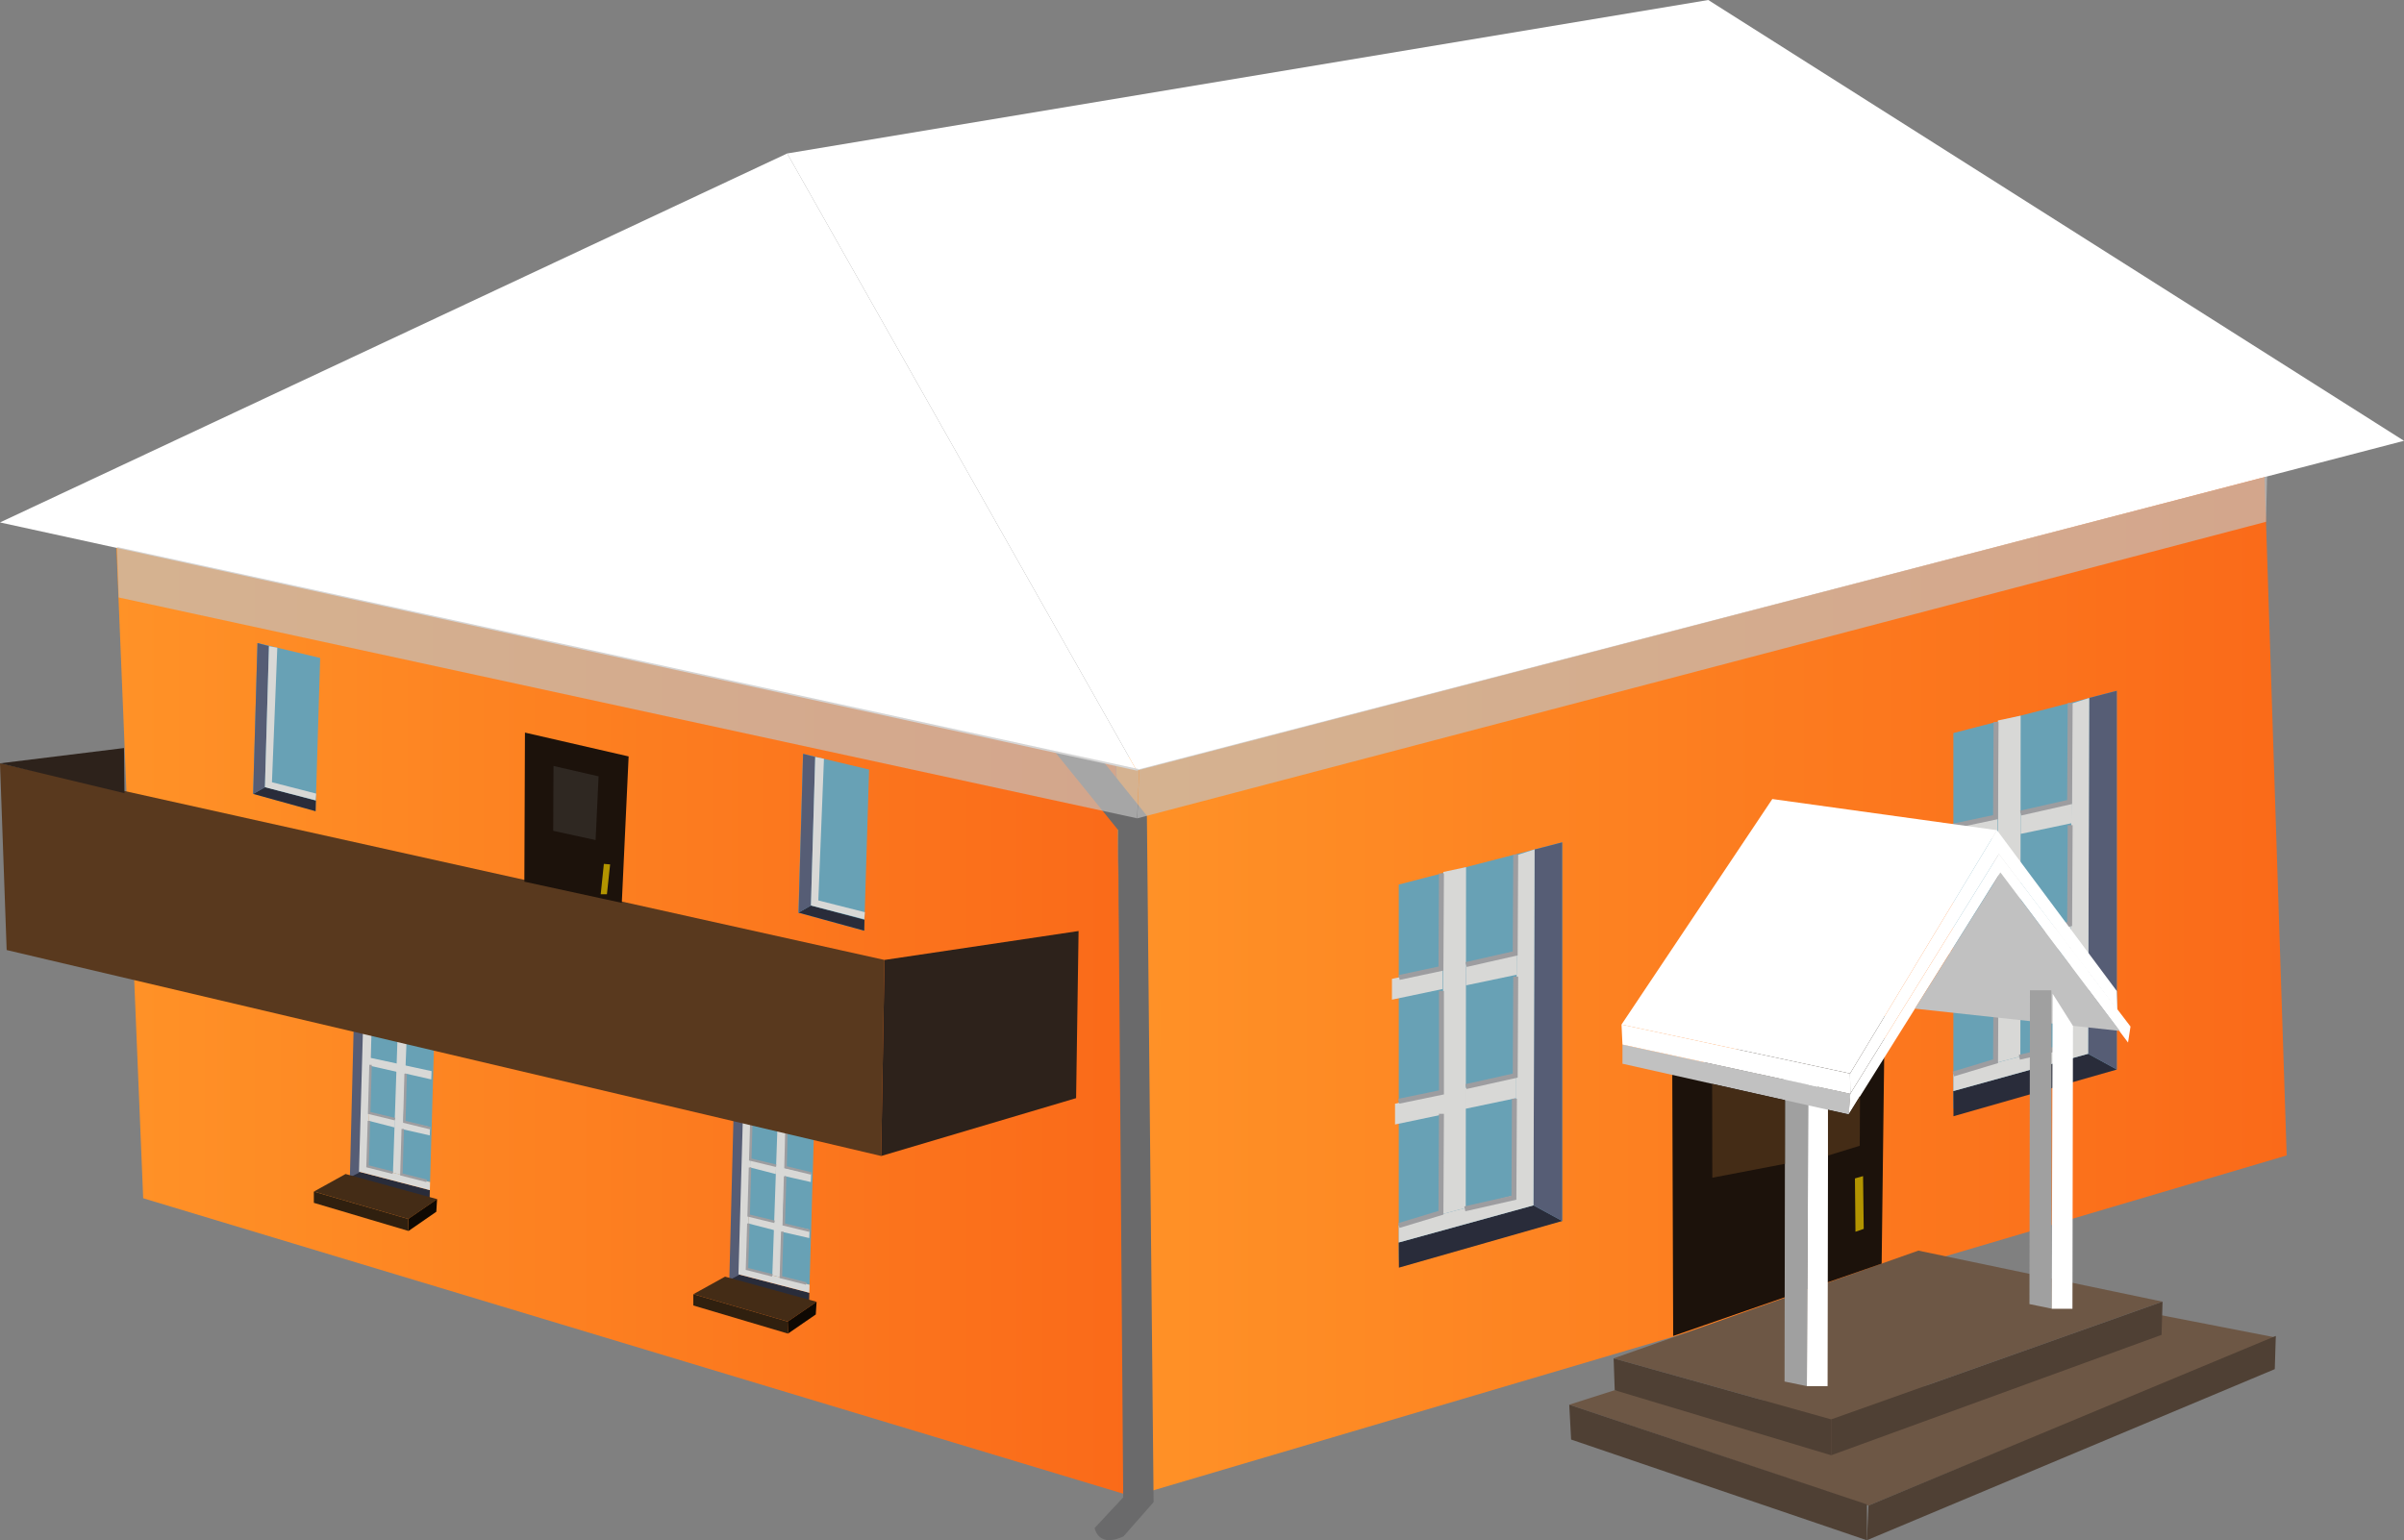 <svg id="katman_1" data-name="katman 1" xmlns="http://www.w3.org/2000/svg" xmlns:xlink="http://www.w3.org/1999/xlink" viewBox="0 0 971.22 622.47"><rect x="0" y="0" width="971.22" height="622.47" fill="#808080" stroke="none"/><defs><style>.cls-1{fill:url(#Adsız_degrade_3);}.cls-2{fill:url(#Adsız_degrade_3-2);}.cls-3{fill:#b29400;}.cls-4{fill:#68a1b5;}.cls-5{fill:#292c3a;}.cls-6{fill:#565d75;}.cls-7{fill:#d8d8d6;}.cls-18,.cls-8{fill:none;stroke:#9d9da0;stroke-miterlimit:10;}.cls-9{fill:#442c16;}.cls-10{fill:#0f0903;}.cls-11{fill:#30200f;}.cls-12{fill:#6a6a6b;}.cls-13{fill:#59391e;}.cls-14{fill:#2d221b;}.cls-15{fill:#1c120b;}.cls-16{fill:#6e7374;opacity:0.23;}.cls-17{fill:#fff;}.cls-18{stroke-width:2px;}.cls-19{fill:#6d5745;}.cls-20{fill:#a0a0a0;}.cls-21{fill:#c1c1c1;}.cls-22{fill:#4f4034;}.cls-23{opacity:0.68;}</style><linearGradient id="Adsız_degrade_3" x1="-7373.2" y1="406.62" x2="-6900.36" y2="406.62" gradientTransform="matrix(-1, 0, 0, 1, -6422.73, 0)" gradientUnits="userSpaceOnUse"><stop offset="0" stop-color="#fa6a19"/><stop offset="1" stop-color="#ff9227"/></linearGradient><linearGradient id="Adsız_degrade_3-2" x1="-6906.36" y1="419.24" x2="-6496.04" y2="419.24" xlink:href="#Adsız_degrade_3"/></defs><path class="cls-1" d="M941.33,197.47q4.57,140.17,9.14,280.36L483.78,615.77l-6.15-297.6Z" transform="translate(-26.65 -10.88)"/><path class="cls-2" d="M477.48,317.89,73.31,223,84.5,495.13,483.63,615.49Z" transform="translate(-26.65 -10.88)"/><path class="cls-3" d="M388.77,470.68" transform="translate(-26.65 -10.88)"/><path class="cls-4" d="M130.67,270.72,156,276.78l-1.86,61.87-25.24-7Z" transform="translate(-26.65 -10.88)"/><path class="cls-5" d="M154.26,334.44,133.68,329l-4.75,2.72,25.24,7Z" transform="translate(-26.65 -10.88)"/><path class="cls-6" d="M135.31,272l-4.64-1.23-1.74,61,4.75-2.72Z" transform="translate(-26.65 -10.88)"/><path class="cls-7" d="M135.31,272l-1.63,57,20.45,5.29.25-2.69L136.52,327l2.16-54.36Z" transform="translate(-26.65 -10.88)"/><path class="cls-4" d="M351.06,315.51l26.71,6.37q-1,32.58-2,65.15l-26.58-7.32Z" transform="translate(-26.65 -10.88)"/><path class="cls-5" d="M375.9,382.6l-21.67-5.76-5,2.87L375.81,387Z" transform="translate(-26.65 -10.88)"/><path class="cls-6" d="M356,316.8l-4.89-1.29-1.83,64.2,5-2.87Z" transform="translate(-26.65 -10.88)"/><path class="cls-7" d="M356,316.8l-1.73,60,21.54,5.57.26-2.84-18.81-4.76q1.14-28.62,2.27-57.25Z" transform="translate(-26.65 -10.88)"/><path class="cls-7" d="M176.44,438l10.45,2.54c0,1.12-.09,2.24-.13,3.35l-10.41-2.68Z" transform="translate(-26.65 -10.88)"/><path class="cls-8" d="M176.9,422.56q-.22,7.72-.46,15.44l10.45,2.54" transform="translate(-26.65 -10.88)"/><path class="cls-8" d="M191.05,426.59l-.41,14.51,10.44,2.54" transform="translate(-26.65 -10.88)"/><path class="cls-5" d="M200.31,491.84l-28.63-7.45-4.33,2.3,32.87,8.54Z" transform="translate(-26.65 -10.88)"/><path class="cls-6" d="M174.1,421.87l-4.42-1.53L168,486.71l4.38-2.3Q173.22,453.14,174.1,421.87Z" transform="translate(-26.65 -10.88)"/><path class="cls-9" d="M166.26,485.33l37,10.16-11.68,8-38.12-11.07Z" transform="translate(-26.65 -10.88)"/><path class="cls-10" d="M203.24,495.49l-.32,5.09-11.23,7.77-.13-4.85Z" transform="translate(-26.65 -10.88)"/><path class="cls-11" d="M191.69,508.35l-.13-4.85-38.12-11.07,0,4.55Z" transform="translate(-26.65 -10.88)"/><path class="cls-4" d="M176.9,422.56q-.89,29.83-1.76,59.66l25.27,6.4,1.68-58.88Z" transform="translate(-26.65 -10.88)"/><path class="cls-7" d="M173.43,421.85q-.87,31.27-1.75,62.54l28.63,7.45.1-3.22-25.27-6.4q.87-29.84,1.76-59.66Z" transform="translate(-26.65 -10.88)"/><path class="cls-7" d="M187.41,425.56l-2,59.25,3.34.85q1.19-29.54,2.35-59.07Z" transform="translate(-26.65 -10.88)"/><path class="cls-7" d="M189,441.16l12,2.59c0,1.11-.09,2.23-.13,3.35l-12-2.73Z" transform="translate(-26.65 -10.88)"/><path class="cls-7" d="M175.69,438.25l12,2.58-.12,3.35-12-2.72Z" transform="translate(-26.65 -10.88)"/><path class="cls-7" d="M188.39,463.79l12,2.59-.12,3.35-12-2.73Z" transform="translate(-26.65 -10.88)"/><path class="cls-7" d="M175.8,460.64l10.44,2.53-.12,3.36-10.42-2.68Z" transform="translate(-26.65 -10.88)"/><path class="cls-8" d="M176.35,441.21l-.55,19.43,10.44,2.53" transform="translate(-26.65 -10.88)"/><path class="cls-8" d="M190.53,444.81,190,464.23l10.44,2.54" transform="translate(-26.65 -10.88)"/><path class="cls-8" d="M175.7,463.85l-.56,18.37,10.22,2.59" transform="translate(-26.65 -10.88)"/><path class="cls-8" d="M189.37,467.13l-.56,18.37L199,488.09" transform="translate(-26.65 -10.88)"/><path class="cls-5" d="M353.63,533.32,325,525.87l-4.33,2.3,32.87,8.54Z" transform="translate(-26.65 -10.88)"/><path class="cls-6" d="M327.41,463.35,323,461.82l-1.71,66.37,4.38-2.3Q326.53,494.62,327.41,463.35Z" transform="translate(-26.65 -10.88)"/><path class="cls-9" d="M319.57,526.81l37,10.16-11.67,8-38.13-11.07Z" transform="translate(-26.65 -10.88)"/><path class="cls-10" d="M356.55,537l-.32,5.09L345,549.83l-.12-4.85Z" transform="translate(-26.65 -10.88)"/><path class="cls-11" d="M345,549.83l-.12-4.85-38.13-11.07,0,4.55Z" transform="translate(-26.65 -10.88)"/><path class="cls-4" d="M330.21,464.05q-.88,29.82-1.76,59.65l25.27,6.4,1.68-58.88Z" transform="translate(-26.65 -10.88)"/><path class="cls-7" d="M326.75,463.33q-.88,31.28-1.76,62.54l28.64,7.45.09-3.22-25.27-6.4q.89-29.84,1.76-59.65Z" transform="translate(-26.65 -10.88)"/><path class="cls-7" d="M340.72,467l-2.05,59.25,3.35.85,2.34-59.07Z" transform="translate(-26.65 -10.88)"/><path class="cls-7" d="M329.76,479.48,340.2,482l-.12,3.35-10.42-2.68Z" transform="translate(-26.65 -10.88)"/><path class="cls-7" d="M342.35,482.64l12,2.59c0,1.11-.08,2.23-.13,3.35l-12-2.73Z" transform="translate(-26.65 -10.88)"/><path class="cls-7" d="M341.71,505.27l12,2.59-.12,3.35-12-2.73Z" transform="translate(-26.65 -10.88)"/><path class="cls-7" d="M329.11,502.12l10.44,2.53-.12,3.36L329,505.33Z" transform="translate(-26.65 -10.88)"/><path class="cls-8" d="M330.21,464.05l-.45,15.43L340.2,482" transform="translate(-26.65 -10.88)"/><path class="cls-8" d="M344.36,468.07,344,482.58l10.44,2.54" transform="translate(-26.65 -10.88)"/><path class="cls-8" d="M329.66,482.69l-.55,19.43,10.44,2.53" transform="translate(-26.65 -10.88)"/><path class="cls-8" d="M343.84,486.29l-.55,19.42,10.44,2.54" transform="translate(-26.65 -10.88)"/><path class="cls-8" d="M329,505.33l-.56,18.37,10.22,2.59" transform="translate(-26.65 -10.88)"/><path class="cls-8" d="M342.68,508.61,342.12,527l10.22,2.59" transform="translate(-26.65 -10.88)"/><path class="cls-12" d="M480.43,616s-10.88,11.74-11.57,12.43c2.37,8.51,11.74,3.28,11.74,3.28l12.11-13.78L490,340.57l-23.17-28.85-16.3.18,27.84,34.4Z" transform="translate(-26.65 -10.88)"/><path class="cls-13" d="M29.34,394.82l353.31,83.23q.68-39.62,1.34-79.23L26.65,319.36q1.35,37.72,2.69,75.46Z" transform="translate(-26.65 -10.88)"/><path class="cls-14" d="M382.65,478.05l78.75-23.38,1-67.54L384,398.82Q383.32,438.44,382.65,478.05Z" transform="translate(-26.65 -10.88)"/><path class="cls-14" d="M26.65,319.36l50.1-6.18.18,18.25Z" transform="translate(-26.65 -10.88)"/><path class="cls-15" d="M238.49,367.19l.24-60.25,41.89,9.63-2.76,59.18Z" transform="translate(-26.65 -10.88)"/><path class="cls-16" d="M250.15,346.64l.11-26.21,18.22,4.19-1.2,25.75Z" transform="translate(-26.65 -10.88)"/><path class="cls-3" d="M270.61,360l2.53.21-1.29,12.07-2.51,0Q270,366.11,270.61,360Z" transform="translate(-26.65 -10.88)"/><polygon class="cls-17" points="0 211.13 318.02 62.02 459.22 311.42 0 211.13"/><polygon class="cls-17" points="318.02 62.02 690.14 0 971.22 178.14 459.22 311.42 318.02 62.02"/><polygon class="cls-4" points="565.1 357.47 631.12 340.38 631.12 493.44 565.1 509.21 565.1 357.47"/><path class="cls-5" d="M646.18,498,591.75,513l.06,10.17,66-18.86Z" transform="translate(-26.65 -10.88)"/><path class="cls-6" d="M657.77,504.33,646.18,498l.45-143.82,11.14-2.88Z" transform="translate(-26.65 -10.88)"/><path class="cls-3" d="M591.92,458.05" transform="translate(-26.65 -10.88)"/><path class="cls-7" d="M646.63,354.14l-7,2.26-.72,137.39-47.16,12.33V513L646.18,498" transform="translate(-26.65 -10.88)"/><path class="cls-7" d="M609.49,501.48q.12-69.11.26-138.22l9.19-1.95q-.06,68.87-.13,137.73Z" transform="translate(-26.65 -10.88)"/><path class="cls-7" d="M639.42,396.35l-20.5,4.33,0,8.41,20.49-4.3Z" transform="translate(-26.65 -10.88)"/><path class="cls-7" d="M639.2,446.22l-20.49,4.33,0,8.41,20.48-4.3Z" transform="translate(-26.65 -10.88)"/><path class="cls-7" d="M610.73,452.59l-20.49,4.33,0,8.4,20.48-4.3Z" transform="translate(-26.65 -10.88)"/><path class="cls-7" d="M609.49,402.13,589,406.46l0,8.41,20.48-4.3Z" transform="translate(-26.65 -10.88)"/><path class="cls-18" d="M639,356.23l-.21,39.95-19.84,4.5" transform="translate(-26.65 -10.88)"/><path class="cls-18" d="M639,405.56l-.2,40L618.92,450" transform="translate(-26.65 -10.88)"/><path class="cls-18" d="M638.48,454.9l-.21,40-19.83,4.51" transform="translate(-26.65 -10.88)"/><path class="cls-18" d="M609,461l-.21,40-17,5.15" transform="translate(-26.65 -10.88)"/><path class="cls-18" d="M609,411.35q0,20.49,0,41l-17.22,3.56" transform="translate(-26.65 -10.88)"/><path class="cls-18" d="M609,363.88q-.11,19.22-.2,38.43l-16.89,3.59" transform="translate(-26.65 -10.88)"/><polygon class="cls-4" points="789.16 296.25 855.18 279.17 855.18 432.23 789.16 448 789.16 296.25"/><path class="cls-5" d="M870.24,436.75,815.81,451.8q0,5.1.05,10.18l66-18.87Z" transform="translate(-26.65 -10.88)"/><path class="cls-6" d="M881.83,443.11l-11.59-6.36.45-143.82,11.14-2.88Z" transform="translate(-26.65 -10.88)"/><path class="cls-7" d="M870.69,292.93l-7,2.26L863,432.58l-47.16,12.33v6.89l54.43-15.05" transform="translate(-26.65 -10.88)"/><path class="cls-7" d="M833.55,440.27q.12-69.11.26-138.22L843,300.1l-.12,137.73Z" transform="translate(-26.65 -10.88)"/><path class="cls-7" d="M863.48,335.14,843,339.47l0,8.41,20.48-4.3Z" transform="translate(-26.65 -10.88)"/><path class="cls-7" d="M863.26,385l-20.5,4.33,0,8.4,20.48-4.3Z" transform="translate(-26.65 -10.88)"/><path class="cls-7" d="M834.79,391.38l-20.49,4.33,0,8.4,20.48-4.3Z" transform="translate(-26.65 -10.88)"/><path class="cls-7" d="M833.55,340.92l-20.5,4.33,0,8.41,20.48-4.3Z" transform="translate(-26.65 -10.88)"/><path class="cls-18" d="M863,295l-.21,40L843,339.47" transform="translate(-26.65 -10.88)"/><path class="cls-18" d="M863,344.35l-.21,39.95L843,388.81" transform="translate(-26.65 -10.88)"/><path class="cls-18" d="M862.54,393.69l-.21,39.95-19.84,4.5" transform="translate(-26.65 -10.88)"/><path class="cls-18" d="M833.07,399.81l-.21,39.95-17.05,5.15" transform="translate(-26.65 -10.88)"/><path class="cls-18" d="M833.07,350.14q0,20.48,0,41l-17.22,3.57" transform="translate(-26.65 -10.88)"/><path class="cls-18" d="M833.06,302.67q-.1,19.21-.2,38.43L816,344.69" transform="translate(-26.65 -10.88)"/><path class="cls-19" d="M678.55,559.84l123.13-43.55,98.62,20.62L766.45,584.49Z" transform="translate(-26.65 -10.88)"/><path class="cls-10" d="M843.53,397.42l.53,3.74,10.49,5.12-.13-3.59Z" transform="translate(-26.65 -10.88)"/><path class="cls-15" d="M702.25,445.3l.37,105.49,84.22-29.25,1.35-110.12Z" transform="translate(-26.65 -10.88)"/><path class="cls-17" d="M757,443.77l8.2,13L765,571.05h-8.37Z" transform="translate(-26.65 -10.88)"/><path class="cls-20" d="M756.61,571.05l-9-1.85.21-126.82,9.53.47Q757,506.94,756.61,571.05Z" transform="translate(-26.65 -10.88)"/><polygon class="cls-17" points="655.09 414.05 716.02 322.91 806.78 335.5 747.43 433.83 655.09 414.05"/><path class="cls-17" d="M774.15,452.91l-.07-8.2,59.35-98.33,48.41,65,.23,7.8L834.21,356Z" transform="translate(-26.65 -10.88)"/><path class="cls-21" d="M682.13,433c0,2.59,0,5.17,0,7.76l91.44,20.5.63-8.37Z" transform="translate(-26.65 -10.88)"/><path class="cls-17" d="M774.15,452.91l-.63,8.37q30.65-48.93,61.28-97.88l51.58,68.8,1-6.47L834.21,356Z" transform="translate(-26.65 -10.88)"/><path class="cls-21" d="M883.08,427.5l-82.8-9q17.28-27.47,34.55-54.93Z" transform="translate(-26.65 -10.88)"/><path class="cls-20" d="M855.55,539.75l-9-1.85q.11-63.42.2-126.82l8.65,0Z" transform="translate(-26.65 -10.88)"/><path class="cls-17" d="M855.92,412.47l8.21,13-.21,114.32h-8.37Z" transform="translate(-26.65 -10.88)"/><path class="cls-17" d="M681.75,424.93q.18,4,.38,8.09l92,19.89c0-2.73,0-5.46-.07-8.2Z" transform="translate(-26.65 -10.88)"/><path class="cls-9" d="M718.36,448.91q0,19,.07,37.92l29.33-5.62,0-25.7Z" transform="translate(-26.65 -10.88)"/><path class="cls-9" d="M778.1,453.77q0,10.08-.11,20.15l-12.84,3.95,0-18.46,8.33,1.87Q775.82,457.53,778.1,453.77Z" transform="translate(-26.65 -10.88)"/><path class="cls-3" d="M776.05,487.11l3.28-.93.27,21.33-3.34,1.16Z" transform="translate(-26.65 -10.88)"/><path class="cls-19" d="M660.63,578.56,679,572.7a408.87,408.87,0,0,0,86.11,3,412.41,412.41,0,0,0,135-33.25l46,8.95L781.52,619.32Z" transform="translate(-26.65 -10.88)"/><path class="cls-22" d="M781.52,619.32l-.63,14,164.77-69.13.42-13.43Z" transform="translate(-26.65 -10.88)"/><path class="cls-22" d="M780.89,618.85l0,14.5L661.38,592.64l-.75-14.08Z" transform="translate(-26.65 -10.88)"/><path class="cls-22" d="M766.45,584.49l0,14.5L679,572.7l-.44-12.86Z" transform="translate(-26.65 -10.88)"/><path class="cls-22" d="M766.45,584.49l0,14.5,133.47-48.65.41-13.43Z" transform="translate(-26.65 -10.88)"/><g class="cls-23"><path class="cls-21" d="M73.9,231.93l413,89.8q-.42,9.93-.83,19.86L74.6,252.33Q74.24,242.13,73.9,231.93Z" transform="translate(-26.65 -10.88)"/><path class="cls-21" d="M486.92,321.73,942.55,203.42q-.21,9.17-.43,18.33l-456,119.84Q486.5,331.66,486.92,321.73Z" transform="translate(-26.65 -10.88)"/></g><path class="cls-21" d="M448.1,278.6" transform="translate(-26.65 -10.88)"/></svg>